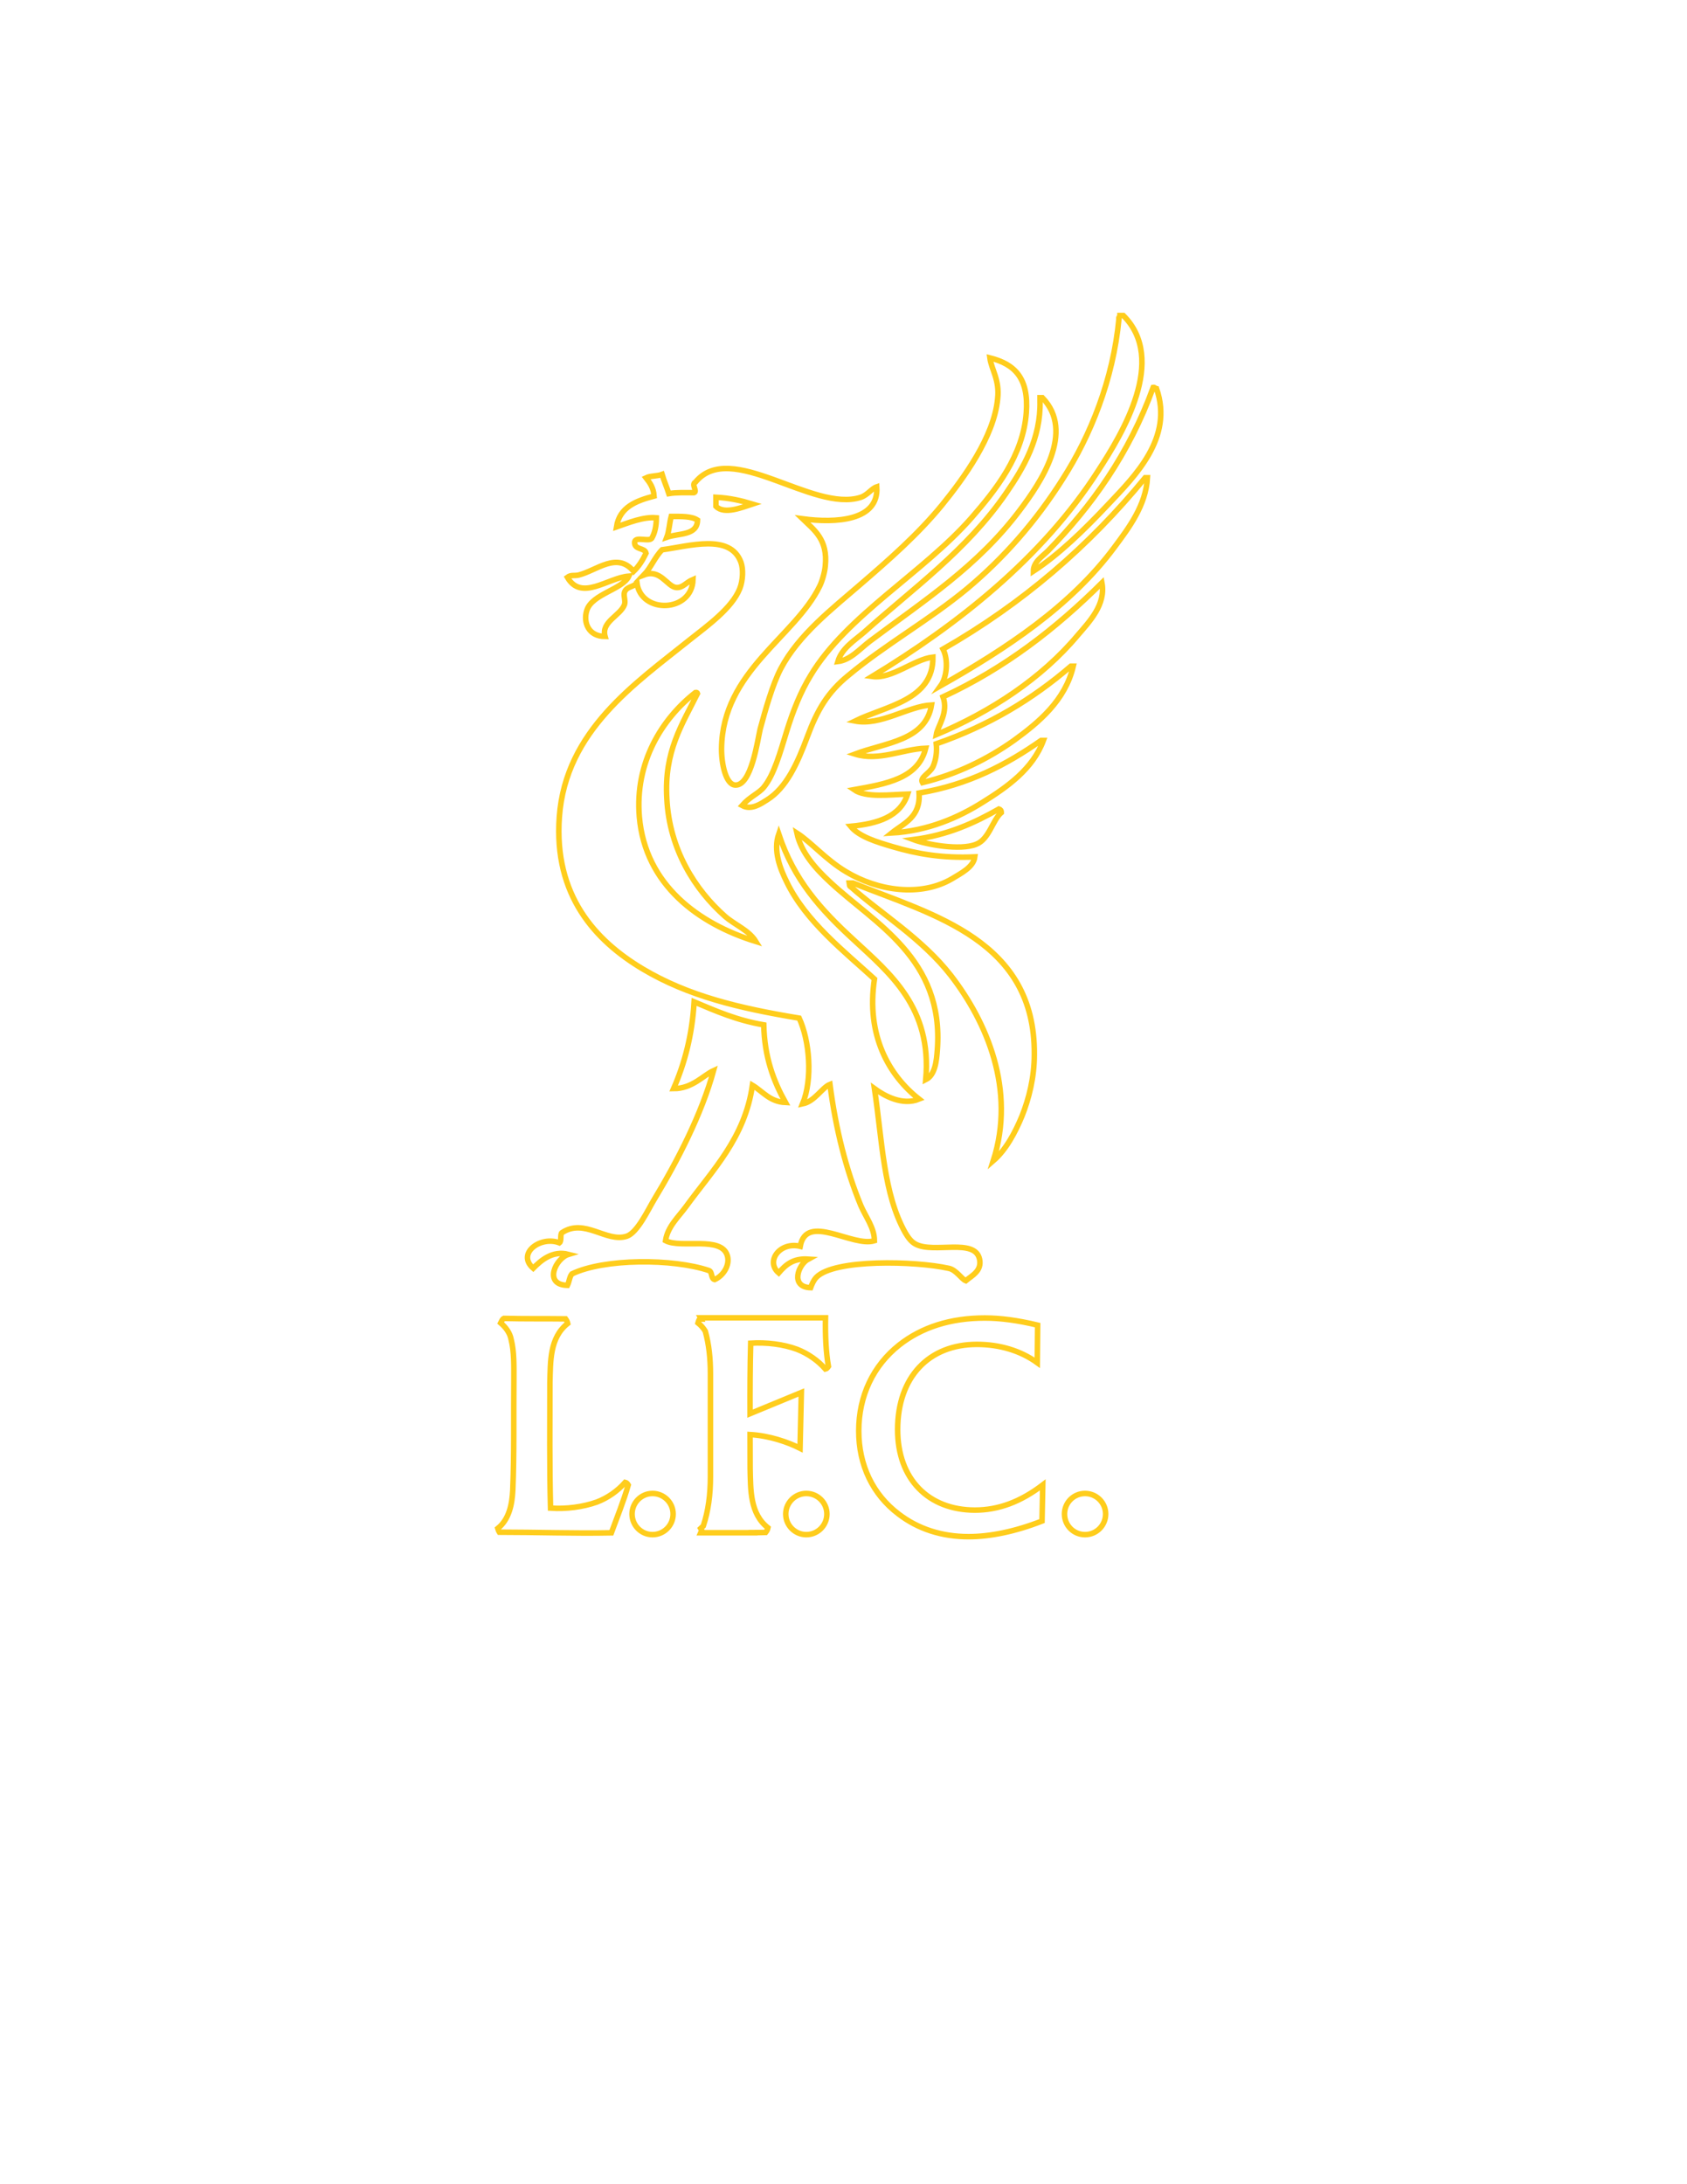 <?xml version="1.0" encoding="utf-8"?>
<!-- Generator: Adobe Illustrator 24.0.3, SVG Export Plug-In . SVG Version: 6.00 Build 0)  -->
<svg version="1.1" id="Capa_1" xmlns="http://www.w3.org/2000/svg" xmlns:xlink="http://www.w3.org/1999/xlink" x="0px" y="0px"
	 viewBox="0 0 612 792" style="enable-background:new 0 0 612 792;" xml:space="preserve">
<style type="text/css">
	.st0{fill-rule:evenodd;clip-rule:evenodd;fill:none;stroke:#FFCD1C;stroke-width:2;stroke-miterlimit:10;}
</style>
<path class="st0" d="M332.2,451.15c-1.62-0.82-2.75-2.41-3.78-4.14c-7.98-14.14-8.35-33.34-11.19-52.28
	c3.68,2.68,10.17,6.26,16.19,3.81c-11.03-8.64-19.27-23.24-16.19-43.54c-10.99-10.06-24.87-20.82-31.82-35.19
	c-2.42-4.87-4.97-11.39-2.91-17.38c5.56,16.65,15.06,27.25,27.32,38.47c12.98,12.05,28.34,24.4,26.02,50.59
	c3.44-1.69,3.91-6.89,4.2-10.76c2.52-33.24-22.81-45.83-38.94-60.92c-5.17-4.77-10.5-10.7-12.02-17.75
	c5.26,3.38,10.53,9.67,17.81,14.01c11.66,7.05,27.18,9.21,38.51,2.55c3.28-1.99,7.78-4.24,8.24-7.91
	c-12.02,0.56-21.19-1.16-29.73-3.67c-5.73-1.69-12.22-3.61-15.33-7.42c9.87-0.93,18.05-3.51,20.69-11.69
	c-6.39,0.2-15.13,1.43-19.47-1.59c11.66-2.09,23.31-4.01,26.02-15.03c-8.44,0.33-16.99,4.83-25.66,2.12
	c11.03-4.17,25.63-4.83,27.78-17.81c-8.58,0.46-18.38,7.65-27.78,5.83c11.29-5.53,28.44-7.52,28.28-23.18
	c-6.82,0.76-14.83,8.05-22.05,7.02c30.86-18.74,61.65-42.85,82.01-74.6c8.84-13.58,25.1-40.36,9.11-56.29c-0.37,0-0.76,0-1.23,0
	c0,0.56-0.56,0.56-0.36,1.23c-2.09,22.05-10.33,42.38-20.36,58.01c-9.67,15.33-21.42,28.71-34.73,39.83
	c-13.61,11.29-29.73,20.3-43.08,31.45c-7.48,6.09-11.26,12.48-14.9,22.32c-3.57,9.57-7.61,18.44-14.5,22.75
	c-2.25,1.42-5.76,3.94-9.14,2.09c2.81-3.21,5.99-4.34,7.85-6.59c3.74-4.54,5.93-12.52,8.34-20.36c2.28-7.35,5-14.2,8.67-20.2
	c13.01-21.75,40.86-37.18,58.37-57.18c8.81-10.1,18.74-22.58,19.87-38.11c0.93-12.45-4.14-17.62-13.21-19.87
	c0.56,4.24,3.61,7.98,2.81,14.87c-1.29,13.74-12.38,28.87-20.2,38.51c-8.71,10.63-19.24,19.87-29.83,28.97
	c-9.93,8.61-22.15,18.01-28.64,30.36c-3.01,5.73-5.63,15.13-7.48,21.92c-0.96,4.11-3.18,20.53-9.01,20.27
	c-3.48-0.1-5.07-7.85-5-13.34c0.4-27.95,26.56-40.26,35.59-58.74c0.86-1.69,1.89-5.16,2.05-7.42c0.96-9.57-4.04-12.98-8.24-17.05
	c12.05,1.62,27.74,0.76,26.92-11.59c-1.99,0.66-3.21,2.91-5.83,3.81c-17.45,5.63-47.18-21.09-59.96-5.5
	c-1.62,0.76,0.83,3.34-0.5,3.81c-3.18,0-6.52-0.13-9.14,0.33c-0.76-2.35-1.72-4.5-2.45-6.95c-1.69,0.66-4.24,0.46-5.83,1.23
	c1.39,1.79,2.71,3.58,2.92,6.62c-6.49,1.72-12.52,3.97-13.64,11.19c4.24-1.46,9.77-3.77,14.47-3.31c0,2.98-0.57,5.56-1.69,7.45
	c-1.12,1.32-5.73-0.73-6.19,1.23c-0.3,3.11,3.67,1.99,4.14,4.14c-1.22,2.55-2.65,4.8-4.5,6.59c-6.03-7.25-13.41-0.3-19.9,1.33
	c-1.59,0.4-2.81-0.17-4.14,0.83c5.1,8.84,14.7,0.13,22.31-0.43c-2.25,4.83-13.37,6.45-15.26,12.41c-1.39,4.31,0.56,9.47,6.62,9.47
	c-1.52-5.33,5.56-7.52,7.05-11.56c0.46-1.39-0.46-3.31,0-4.5c0.76-2.12,3.31-1.79,4.5-3.34c1.52,11.42,20,10.76,20.36-1.26
	c-2.71,1.13-3.67,3.14-6.19,2.91c-3.25-0.43-5.69-6.85-11.62-4.54c2.55-2.65,3.94-6.49,6.59-9.14c9.8-1.29,24.77-6.03,28.61,4.57
	c0.86,2.38,0.76,6.52-0.46,9.57c-2.81,7.05-11.75,13.44-18.14,18.51c-19.6,15.76-45.03,32.84-47.29,64.23
	c-2.05,28.41,12.98,44.8,30.23,55.1c16.49,9.83,34.93,14.24,56.78,17.85c3.74,8.11,4.97,21.98,1.23,31.09
	c4.5-0.93,7.05-5.93,9.93-7.06c2.12,16.36,5.89,31.06,11.16,43.84c1.79,4.24,4.97,8.08,4.97,12.85c-7.98,2.48-24.67-10.3-26.92,2.02
	c-7.42-1.79-12.68,5.5-7.81,9.64c2.45-2.82,5.1-5.37,10.73-5c-3.68,1.99-6.66,10.16,0.86,10.36c0.46-1.22,1.02-2.61,2.05-3.74
	c6.49-6.73,35.96-5.96,48.04-3.28c2.71,0.53,4.7,3.94,6.19,4.5c2.25-1.88,5.92-3.57,5-7.84C353.65,448.8,338.82,454.63,332.2,451.15
	L332.2,451.15z M342.1,235.37c1.99,3.87,1.42,10.16-0.83,13.28c23.77-13.44,47.21-28.91,62.97-50.16
	c5.27-7.09,11.46-15.23,12.02-25.26c-0.27,0-0.57,0-0.83,0C395.07,198.09,370.84,218.92,342.1,235.37L342.1,235.37z M374.88,207.13
	c9.21-6.02,18.21-14.73,27.28-24.37c9.5-10.1,23.64-23.97,17.41-41.82c-0.59-0.1-0.59-0.56-1.22-0.46
	c-8.74,24.11-22.28,42.98-38.14,59.24C378.16,201.77,374.88,203.75,374.88,207.13L374.88,207.13z M325.64,518.4
	c0-19.17,11.39-30.92,28.74-30.92c8.18,0,15.83,2.25,21.92,6.66l0.13-13.64c-7.12-1.72-13.51-2.58-19.14-2.58
	c-12.42,0-22.85,3.31-31.06,9.77c-9.47,7.49-14.7,18.48-14.7,31.16c0,12.41,5.07,23.04,14.44,30.13c7.08,5.43,15.66,8.22,25.4,8.22
	c7.88,0,16.92-1.86,26.65-5.66l0.27-13.11c-8.08,6.16-16.09,9.14-24.63,9.14C336.74,547.54,325.64,536.28,325.64,518.4L325.64,518.4
	z M299.45,496.42c-2.78-3.15-6.39-5.63-10.3-7.16c-5.03-1.85-11.13-2.58-16.82-2.22c-0.23,8.51-0.26,17.05-0.23,25.56l18.61-7.68
	l-0.47,20.23c-4.3-2.19-11.12-4.57-18.14-4.97c0,4.14,0.03,8.28,0.03,12.35c0.2,7.68-0.1,16.29,6.46,21.45
	c-0.13,0.63-0.4,1.16-0.83,1.69c-1.56,0.06-3.11,0.06-4.57,0.06l0.03,0.06h-19c0.13-0.29,0.26-0.59,0.36-0.89
	c-0.13-0.3-0.23-0.5-0.36-0.7c0.33-0.3,0.63-0.6,0.93-0.89c1.82-5.53,2.58-11.39,2.58-17.82v-37.35c0-5.53-0.53-10.59-1.86-15.43
	c-0.7-1.16-1.56-2.12-2.65-3.01c0.13-0.46,0.27-0.96,0.56-1.39h0.63c-0.07-0.17-0.1-0.3-0.2-0.47h45.26
	c-0.13,6.52,0.2,12.68,1.06,17.62C300.18,495.99,299.88,496.32,299.45,496.42L299.45,496.42z M226.81,537.51
	c-2.78,3.15-6.39,5.66-10.3,7.15c-5.07,1.79-11.12,2.58-16.79,2.19c-0.4-15.17-0.23-30.4-0.23-45.5c0.23-7.65-0.13-16.26,6.46-21.46
	c-0.13-0.63-0.4-1.12-0.79-1.66c-8.08-0.1-14.63,0.03-22.35-0.17c-0.66,0.3-0.86,1.09-1.16,1.66c1.82,1.56,3.34,3.58,3.78,5.99
	c1.12,4.41,0.99,9.57,0.99,14.34c-0.13,13.41,0.16,26.89-0.4,40.36c-0.26,5.07-1.29,10.46-5.43,13.81c0.13,0.4,0.27,0.93,0.56,1.36
	c13.48,0,27.09,0.5,40.63,0.23c2.09-5.72,4.47-11.52,6.13-17.35C227.6,537.94,227.24,537.61,226.81,537.51L226.81,537.51z
	 M236.71,541.54c4.14,0,7.48,3.35,7.48,7.45c0,4.14-3.34,7.48-7.48,7.48c-4.07,0-7.42-3.34-7.42-7.48
	C229.29,544.89,232.63,541.54,236.71,541.54L236.71,541.54z M292.5,541.54c4.14,0,7.48,3.35,7.48,7.45c0,4.14-3.34,7.48-7.48,7.48
	c-4.07,0-7.45-3.34-7.45-7.48C285.05,544.89,288.43,541.54,292.5,541.54L292.5,541.54z M393.62,541.54c4.14,0,7.48,3.35,7.48,7.45
	c0,4.14-3.34,7.48-7.48,7.48c-4.14,0-7.45-3.34-7.45-7.48C386.17,544.89,389.48,541.54,393.62,541.54L393.62,541.54z M272.96,393.51
	c3.78,2.25,6.26,6,11.99,6.26c-4.31-7.72-7.61-16.39-7.88-28.15c-9.64-1.62-17.35-5-25.26-8.34c-0.73,12.28-3.51,22.45-7.45,31.46
	c6.82,0,10.76-4.83,14.5-6.52c-4.31,15.7-13.05,32.71-21.55,46.75c-2.15,3.57-6.03,11.92-9.87,13.27
	c-7.45,2.52-15.36-6.78-23.64-1.22c-0.66,0.73,0,3.01-0.86,3.64c-6.85-2.65-15.66,3.87-9.5,9.21c2.85-2.88,6.99-6.52,12.81-5.03
	c-4.7,1.42-9.24,11.03-0.4,11.23c0.66-1.33,0.76-3.11,1.62-4.14c11.66-5.63,36.69-5.63,49.7-1.23c1.32,0.46,0.66,2.91,2.08,3.28
	c3.18-1.39,5.63-5.26,4.61-8.68c-2.15-7.28-16.82-2.45-22.42-5.43c0.76-5.1,4.7-8.61,7.45-12.38
	C258.39,424.4,270.25,412.65,272.96,393.51L272.96,393.51z M309.45,320.2c-0.46,0-0.86,0-1.33,0c0.1,0.56,0,1.23,0.46,1.29
	c10.89,9.74,25.99,18.84,36.42,32.28c12.98,16.82,23.58,41.39,15.33,67.15c4.6-3.97,7.95-10.27,10.4-16.19
	c2.52-6.29,4.5-14.04,4.5-22.38C375.54,341,338.72,331.86,309.45,320.2L309.45,320.2z M363.25,294.64c0-0.8-0.36-1.13-0.86-1.29
	c-9.01,5.1-18.61,9.5-31.06,11.09c4.47,1.69,16.89,4.11,22.81,1.69C358.85,304.31,360.08,297.32,363.25,294.64L363.25,294.64z
	 M333.42,287.56c0.57,8.77-5.46,10.89-9.96,14.5c13.21-0.76,24.3-5.63,33.14-11.22c8.78-5.46,18.08-11.99,21.92-22.35
	c-0.27,0-0.56,0-0.83,0C365.27,277.16,351.5,284.54,333.42,287.56L333.42,287.56z M339.65,269.71c0.3,2.81-0.07,5.76-1.19,8.31
	c-1.32,2.55-4.93,3.87-3.81,5.76c12.61-3.05,23.71-8.58,33.18-15.3c8.94-6.49,18.61-14.47,21.52-26.92c-0.3,0-0.56,0-0.86,0
	C374.68,253.45,358.75,263.12,339.65,269.71L339.65,269.71z M342.1,252.69c2.09,5.73-1.95,10.63-2.45,13.71
	c19.87-8.34,38.24-20.46,51.29-36.02c4.27-4.97,10.3-11.19,8.81-19.04C383.12,227.86,364.68,242.23,342.1,252.69L342.1,252.69z
	 M313.59,229.15c-3.58,3.11-8.18,5.83-9.64,10.73c4.63-0.56,7.95-4.6,11.69-7.42c20.07-15.03,39.07-27.22,54.23-47.32
	c7.62-10.07,20.23-28.61,8.28-40.93c-0.27,0-0.56,0-0.86,0c0,0.4,0,0.86,0,1.22c0.3,13.48-5.89,24.11-12.38,33.51
	C350.74,199.52,331.24,213.36,313.59,229.15L313.59,229.15z M241.91,194.81c0.83-2.15,0.93-5.1,1.59-7.55c3.68,0,7.38-0.1,9.54,1.32
	C252.97,194.25,246.28,193.29,241.91,194.81L241.91,194.81z M231.94,296.2c-1.69-19.73,8.18-35.59,20.36-45.1
	c0.46-0.1,0.66,0.1,0.73,0.36c-5.53,11.19-12.15,20.93-11.12,38.14c0.93,18.48,10.29,33.11,21.09,42.65c3.68,3.21,8.64,5,11.19,9.14
	C253.5,335,234.09,320.93,231.94,296.2L231.94,296.2z M259.72,183.59c0-1.12,0-2.25,0-3.28c4.9,0.23,9.2,1.23,13.24,2.45
	C269.39,183.92,262.73,186.73,259.72,183.59L259.72,183.59z"/>
</svg>
